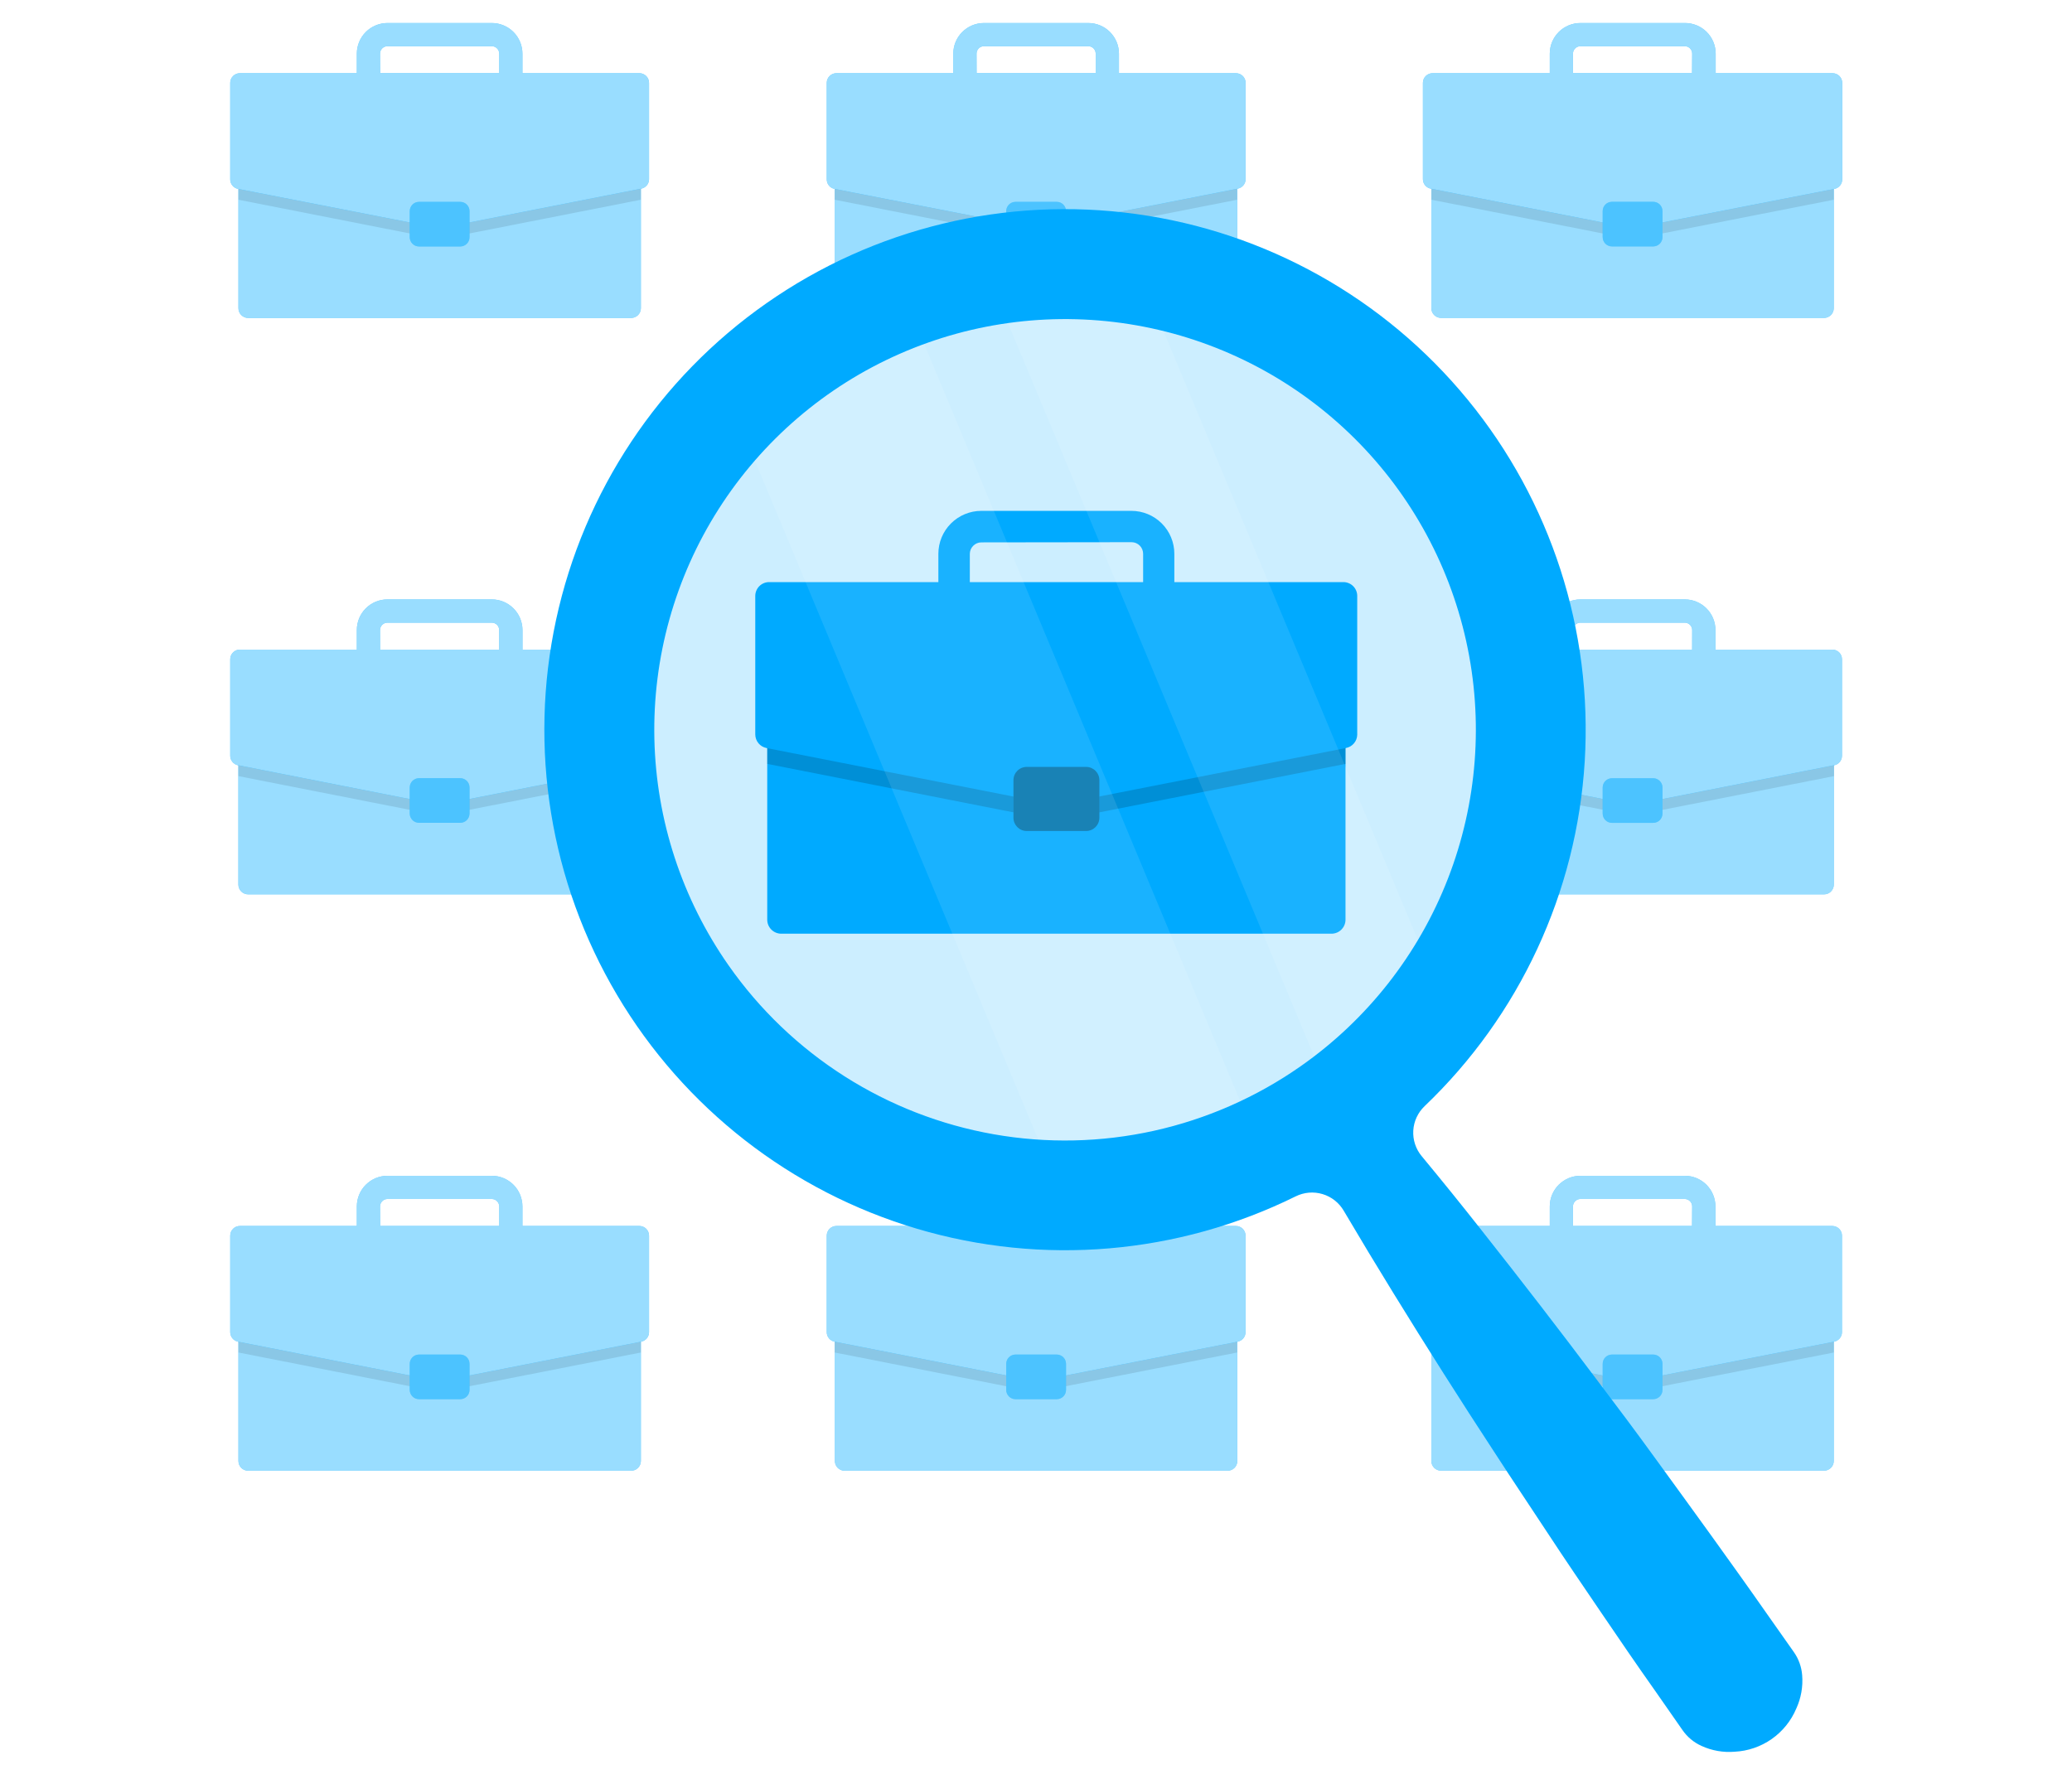 <svg width="144" height="124" viewBox="0 0 144 155" fill="none" xmlns="http://www.w3.org/2000/svg">
<g clip-path="url(#clip0_1507_3907)" filter="url(#filter0_d_1507_3907)">
<path d="M88.641 111.224H55.377C54.908 111.224 54.527 111.604 54.527 112.073V125.947C54.527 126.416 54.908 126.796 55.377 126.796H88.641C89.11 126.796 89.49 126.416 89.49 125.947V112.073C89.49 111.604 89.11 111.224 88.641 111.224Z" fill="#00AAFF"/>
<path opacity="0.6" d="M88.641 111.224H55.377C54.908 111.224 54.527 111.604 54.527 112.073V125.947C54.527 126.416 54.908 126.796 55.377 126.796H88.641C89.11 126.796 89.49 126.416 89.49 125.947V112.073C89.49 111.604 89.11 111.224 88.641 111.224Z" fill="white"/>
<path opacity="0.1" d="M88.636 111.224H55.361C55.136 111.224 54.92 111.313 54.761 111.472C54.601 111.632 54.512 111.848 54.512 112.073V116.522L71.827 119.93C71.933 119.952 72.042 119.952 72.148 119.93L89.469 116.522V112.073C89.469 111.851 89.382 111.637 89.226 111.478C89.07 111.319 88.858 111.228 88.636 111.224Z" fill="black"/>
<path d="M89.367 105.528H79.206V103.824C79.205 103.12 78.924 102.445 78.426 101.947C77.928 101.449 77.253 101.168 76.549 101.167H67.472C66.768 101.168 66.093 101.449 65.595 101.947C65.097 102.445 64.816 103.12 64.815 103.824V105.528H54.66C54.437 105.528 54.224 105.617 54.067 105.774C53.91 105.931 53.821 106.145 53.821 106.367V114.758C53.822 114.952 53.89 115.139 54.013 115.289C54.136 115.438 54.307 115.541 54.496 115.58L71.85 118.994C71.956 119.01 72.065 119.01 72.171 118.994L89.524 115.58C89.715 115.541 89.886 115.439 90.01 115.289C90.134 115.14 90.203 114.952 90.205 114.758V106.367C90.205 106.145 90.117 105.931 89.959 105.774C89.802 105.617 89.589 105.528 89.367 105.528ZM66.835 103.824C66.836 103.655 66.904 103.493 67.023 103.373C67.142 103.253 67.303 103.184 67.472 103.182H76.549C76.718 103.184 76.879 103.253 76.998 103.373C77.117 103.493 77.184 103.655 77.186 103.824V105.528H66.84L66.835 103.824Z" fill="#00AAFF"/>
<path opacity="0.6" d="M89.367 105.528H79.206V103.824C79.205 103.12 78.924 102.445 78.426 101.947C77.928 101.449 77.253 101.168 76.549 101.167H67.472C66.768 101.168 66.093 101.449 65.595 101.947C65.097 102.445 64.816 103.12 64.815 103.824V105.528H54.66C54.437 105.528 54.224 105.617 54.067 105.774C53.91 105.931 53.821 106.145 53.821 106.367V114.758C53.822 114.952 53.89 115.139 54.013 115.289C54.136 115.438 54.307 115.541 54.496 115.58L71.85 118.994C71.956 119.01 72.065 119.01 72.171 118.994L89.524 115.58C89.715 115.541 89.886 115.439 90.01 115.289C90.134 115.14 90.203 114.952 90.205 114.758V106.367C90.205 106.145 90.117 105.931 89.959 105.774C89.802 105.617 89.589 105.528 89.367 105.528ZM66.835 103.824C66.836 103.655 66.904 103.493 67.023 103.373C67.142 103.253 67.303 103.184 67.472 103.182H76.549C76.718 103.184 76.879 103.253 76.998 103.373C77.117 103.493 77.184 103.655 77.186 103.824V105.528H66.84L66.835 103.824Z" fill="white"/>
<path d="M73.803 116.701H70.22C69.775 116.701 69.414 117.062 69.414 117.507V119.772C69.414 120.217 69.775 120.578 70.22 120.578H73.803C74.248 120.578 74.609 120.217 74.609 119.772V117.507C74.609 117.062 74.248 116.701 73.803 116.701Z" fill="#00AAFF"/>
<path opacity="0.3" d="M73.803 116.701H70.22C69.775 116.701 69.414 117.062 69.414 117.507V119.772C69.414 120.217 69.775 120.578 70.22 120.578H73.803C74.248 120.578 74.609 120.217 74.609 119.772V117.507C74.609 117.062 74.248 116.701 73.803 116.701Z" fill="white"/>
<path d="M88.641 11.057H55.377C54.908 11.057 54.527 11.437 54.527 11.906V25.78C54.527 26.249 54.908 26.629 55.377 26.629H88.641C89.11 26.629 89.49 26.249 89.49 25.78V11.906C89.49 11.437 89.11 11.057 88.641 11.057Z" fill="#00AAFF"/>
<path opacity="0.6" d="M88.641 11.057H55.377C54.908 11.057 54.527 11.437 54.527 11.906V25.78C54.527 26.249 54.908 26.629 55.377 26.629H88.641C89.11 26.629 89.49 26.249 89.49 25.78V11.906C89.49 11.437 89.11 11.057 88.641 11.057Z" fill="white"/>
<path opacity="0.1" d="M88.636 11.057H55.361C55.136 11.057 54.92 11.146 54.761 11.305C54.601 11.465 54.512 11.681 54.512 11.906V16.355L71.827 19.763C71.933 19.785 72.042 19.785 72.148 19.763L89.469 16.355V11.906C89.469 11.684 89.382 11.47 89.226 11.311C89.07 11.152 88.858 11.061 88.636 11.057Z" fill="black"/>
<path d="M89.367 5.361H79.206V3.657C79.205 2.953 78.924 2.278 78.426 1.78C77.928 1.282 77.253 1.001 76.549 1H67.472C66.768 1.001 66.093 1.282 65.595 1.78C65.097 2.278 64.816 2.953 64.815 3.657V5.361H54.66C54.437 5.361 54.224 5.45 54.067 5.607C53.91 5.764 53.821 5.978 53.821 6.2V14.591C53.821 14.785 53.889 14.973 54.012 15.123C54.135 15.273 54.306 15.375 54.496 15.413L71.85 18.805C71.956 18.827 72.065 18.827 72.171 18.805L89.524 15.391C89.713 15.355 89.883 15.257 90.008 15.111C90.132 14.966 90.204 14.782 90.21 14.591V6.2C90.21 6.089 90.189 5.98 90.146 5.878C90.104 5.776 90.041 5.683 89.963 5.605C89.885 5.527 89.791 5.466 89.689 5.424C89.587 5.382 89.477 5.361 89.367 5.361ZM66.835 3.657C66.835 3.488 66.902 3.325 67.021 3.205C67.141 3.084 67.302 3.016 67.472 3.015H76.549C76.717 3.016 76.879 3.084 76.998 3.203C77.117 3.322 77.184 3.483 77.186 3.652V5.356H66.84L66.835 3.657Z" fill="#00AAFF"/>
<path opacity="0.6" d="M89.367 5.361H79.206V3.657C79.205 2.953 78.924 2.278 78.426 1.78C77.928 1.282 77.253 1.001 76.549 1H67.472C66.768 1.001 66.093 1.282 65.595 1.78C65.097 2.278 64.816 2.953 64.815 3.657V5.361H54.66C54.437 5.361 54.224 5.45 54.067 5.607C53.91 5.764 53.821 5.978 53.821 6.2V14.591C53.821 14.785 53.889 14.973 54.012 15.123C54.135 15.273 54.306 15.375 54.496 15.413L71.85 18.805C71.956 18.827 72.065 18.827 72.171 18.805L89.524 15.391C89.713 15.355 89.883 15.257 90.008 15.111C90.132 14.966 90.204 14.782 90.21 14.591V6.2C90.21 6.089 90.189 5.98 90.146 5.878C90.104 5.776 90.041 5.683 89.963 5.605C89.885 5.527 89.791 5.466 89.689 5.424C89.587 5.382 89.477 5.361 89.367 5.361ZM66.835 3.657C66.835 3.488 66.902 3.325 67.021 3.205C67.141 3.084 67.302 3.016 67.472 3.015H76.549C76.717 3.016 76.879 3.084 76.998 3.203C77.117 3.322 77.184 3.483 77.186 3.652V5.356H66.84L66.835 3.657Z" fill="white"/>
<path d="M73.803 16.54H70.22C69.775 16.54 69.414 16.901 69.414 17.346V19.611C69.414 20.056 69.775 20.417 70.22 20.417H73.803C74.248 20.417 74.609 20.056 74.609 19.611V17.346C74.609 16.901 74.248 16.54 73.803 16.54Z" fill="#00AAFF"/>
<path opacity="0.3" d="M73.803 16.54H70.22C69.775 16.54 69.414 16.901 69.414 17.346V19.611C69.414 20.056 69.775 20.417 70.22 20.417H73.803C74.248 20.417 74.609 20.056 74.609 19.611V17.346C74.609 16.901 74.248 16.54 73.803 16.54Z" fill="white"/>
<path d="M36.826 111.224H3.562C3.093 111.224 2.713 111.604 2.713 112.073V125.947C2.713 126.416 3.093 126.796 3.562 126.796H36.826C37.295 126.796 37.675 126.416 37.675 125.947V112.073C37.675 111.604 37.295 111.224 36.826 111.224Z" fill="#00AAFF"/>
<path opacity="0.6" d="M36.826 111.224H3.562C3.093 111.224 2.713 111.604 2.713 112.073V125.947C2.713 126.416 3.093 126.796 3.562 126.796H36.826C37.295 126.796 37.675 126.416 37.675 125.947V112.073C37.675 111.604 37.295 111.224 36.826 111.224Z" fill="white"/>
<path opacity="0.1" d="M36.848 111.224H3.562C3.337 111.224 3.121 111.313 2.962 111.472C2.802 111.632 2.713 111.848 2.713 112.073V116.522L20.028 119.93C20.136 119.952 20.247 119.952 20.355 119.93L37.675 116.522V112.073C37.675 111.851 37.589 111.639 37.434 111.48C37.28 111.321 37.069 111.229 36.848 111.224Z" fill="black"/>
<path d="M37.545 105.528H27.385V103.824C27.383 103.12 27.103 102.445 26.605 101.947C26.107 101.449 25.432 101.168 24.728 101.167H15.656C14.952 101.168 14.277 101.449 13.779 101.947C13.281 102.445 13 103.12 12.999 103.824V105.528H2.839C2.616 105.528 2.403 105.617 2.246 105.774C2.088 105.931 2 106.145 2 106.367V114.758C2.001 114.952 2.069 115.139 2.192 115.289C2.315 115.438 2.485 115.541 2.675 115.58L20.029 118.994C20.137 119.01 20.247 119.01 20.355 118.994L37.709 115.58C37.898 115.541 38.069 115.438 38.192 115.289C38.315 115.139 38.383 114.952 38.384 114.758V106.367C38.384 106.145 38.295 105.931 38.138 105.774C37.981 105.617 37.768 105.528 37.545 105.528ZM15.014 103.824C15.016 103.655 15.085 103.493 15.205 103.373C15.325 103.253 15.487 103.184 15.656 103.182H24.728C24.897 103.184 25.059 103.253 25.179 103.373C25.299 103.493 25.367 103.655 25.37 103.824V105.528H15.024L15.014 103.824Z" fill="#00AAFF"/>
<path opacity="0.6" d="M37.545 105.528H27.385V103.824C27.383 103.12 27.103 102.445 26.605 101.947C26.107 101.449 25.432 101.168 24.728 101.167H15.656C14.952 101.168 14.277 101.449 13.779 101.947C13.281 102.445 13 103.12 12.999 103.824V105.528H2.839C2.616 105.528 2.403 105.617 2.246 105.774C2.088 105.931 2 106.145 2 106.367V114.758C2.001 114.952 2.069 115.139 2.192 115.289C2.315 115.438 2.485 115.541 2.675 115.58L20.029 118.994C20.137 119.01 20.247 119.01 20.355 118.994L37.709 115.58C37.898 115.541 38.069 115.438 38.192 115.289C38.315 115.139 38.383 114.952 38.384 114.758V106.367C38.384 106.145 38.295 105.931 38.138 105.774C37.981 105.617 37.768 105.528 37.545 105.528ZM15.014 103.824C15.016 103.655 15.085 103.493 15.205 103.373C15.325 103.253 15.487 103.184 15.656 103.182H24.728C24.897 103.184 25.059 103.253 25.179 103.373C25.299 103.493 25.367 103.655 25.37 103.824V105.528H15.024L15.014 103.824Z" fill="white"/>
<path d="M21.983 116.701H18.401C17.956 116.701 17.595 117.062 17.595 117.507V119.772C17.595 120.217 17.956 120.578 18.401 120.578H21.983C22.428 120.578 22.789 120.217 22.789 119.772V117.507C22.789 117.062 22.428 116.701 21.983 116.701Z" fill="#00AAFF"/>
<path opacity="0.3" d="M21.983 116.701H18.401C17.956 116.701 17.595 117.062 17.595 117.507V119.772C17.595 120.217 17.956 120.578 18.401 120.578H21.983C22.428 120.578 22.789 120.217 22.789 119.772V117.507C22.789 117.062 22.428 116.701 21.983 116.701Z" fill="white"/>
<path d="M36.826 11.057H3.562C3.093 11.057 2.713 11.437 2.713 11.906V25.78C2.713 26.249 3.093 26.629 3.562 26.629H36.826C37.295 26.629 37.675 26.249 37.675 25.78V11.906C37.675 11.437 37.295 11.057 36.826 11.057Z" fill="#00AAFF"/>
<path opacity="0.6" d="M36.826 11.057H3.562C3.093 11.057 2.713 11.437 2.713 11.906V25.78C2.713 26.249 3.093 26.629 3.562 26.629H36.826C37.295 26.629 37.675 26.249 37.675 25.78V11.906C37.675 11.437 37.295 11.057 36.826 11.057Z" fill="white"/>
<path opacity="0.1" d="M36.848 11.057H3.562C3.337 11.057 3.121 11.146 2.962 11.305C2.802 11.465 2.713 11.681 2.713 11.906V16.355L20.028 19.763C20.136 19.785 20.247 19.785 20.355 19.763L37.675 16.355V11.906C37.675 11.684 37.589 11.472 37.434 11.313C37.28 11.154 37.069 11.062 36.848 11.057Z" fill="black"/>
<path d="M37.545 5.361H27.385V3.657C27.383 2.953 27.103 2.278 26.605 1.78C26.107 1.282 25.432 1.001 24.728 1H15.656C14.952 1.001 14.277 1.282 13.779 1.78C13.281 2.278 13 2.953 12.999 3.657V5.361H2.839C2.616 5.361 2.403 5.45 2.246 5.607C2.088 5.764 2 5.978 2 6.2V14.591C2 14.785 2.067 14.973 2.191 15.123C2.314 15.273 2.485 15.375 2.675 15.413L20.029 18.805C20.136 18.827 20.247 18.827 20.355 18.805L37.709 15.391C37.899 15.353 38.07 15.251 38.193 15.101C38.316 14.951 38.384 14.763 38.384 14.569V6.2C38.384 5.978 38.295 5.764 38.138 5.607C37.981 5.45 37.768 5.361 37.545 5.361ZM15.014 3.657C15.015 3.487 15.083 3.325 15.203 3.204C15.324 3.084 15.486 3.016 15.656 3.015H24.728C24.897 3.016 25.058 3.083 25.178 3.202C25.299 3.321 25.367 3.483 25.37 3.652V5.356H15.024L15.014 3.657Z" fill="#00AAFF"/>
<path opacity="0.6" d="M37.545 5.361H27.385V3.657C27.383 2.953 27.103 2.278 26.605 1.78C26.107 1.282 25.432 1.001 24.728 1H15.656C14.952 1.001 14.277 1.282 13.779 1.78C13.281 2.278 13 2.953 12.999 3.657V5.361H2.839C2.616 5.361 2.403 5.45 2.246 5.607C2.088 5.764 2 5.978 2 6.2V14.591C2 14.785 2.067 14.973 2.191 15.123C2.314 15.273 2.485 15.375 2.675 15.413L20.029 18.805C20.136 18.827 20.247 18.827 20.355 18.805L37.709 15.391C37.899 15.353 38.07 15.251 38.193 15.101C38.316 14.951 38.384 14.763 38.384 14.569V6.2C38.384 5.978 38.295 5.764 38.138 5.607C37.981 5.45 37.768 5.361 37.545 5.361ZM15.014 3.657C15.015 3.487 15.083 3.325 15.203 3.204C15.324 3.084 15.486 3.016 15.656 3.015H24.728C24.897 3.016 25.058 3.083 25.178 3.202C25.299 3.321 25.367 3.483 25.37 3.652V5.356H15.024L15.014 3.657Z" fill="white"/>
<path d="M21.983 16.54H18.401C17.956 16.54 17.595 16.901 17.595 17.346V19.611C17.595 20.056 17.956 20.417 18.401 20.417H21.983C22.428 20.417 22.789 20.056 22.789 19.611V17.346C22.789 16.901 22.428 16.54 21.983 16.54Z" fill="#00AAFF"/>
<path opacity="0.3" d="M21.983 16.54H18.401C17.956 16.54 17.595 16.901 17.595 17.346V19.611C17.595 20.056 17.956 20.417 18.401 20.417H21.983C22.428 20.417 22.789 20.056 22.789 19.611V17.346C22.789 16.901 22.428 16.54 21.983 16.54Z" fill="white"/>
<path d="M32.492 76.713H3.563C3.336 76.713 3.119 76.623 2.958 76.463C2.798 76.303 2.708 76.085 2.708 75.859V61.99C2.709 61.876 2.733 61.763 2.779 61.658C2.801 61.609 2.826 61.562 2.855 61.516C2.885 61.47 2.922 61.428 2.964 61.391C3.123 61.232 3.338 61.142 3.563 61.141H30.946C30.718 63.041 30.643 64.957 30.723 66.869C30.723 67.179 30.723 67.49 30.772 67.794C30.81 68.366 30.853 68.943 30.919 69.515C31.199 71.962 31.726 74.373 32.492 76.713Z" fill="#00AAFF"/>
<path opacity="0.6" d="M32.492 76.713H3.563C3.336 76.713 3.119 76.623 2.958 76.463C2.798 76.303 2.708 76.085 2.708 75.859V61.99C2.709 61.876 2.733 61.763 2.779 61.658C2.801 61.609 2.826 61.562 2.855 61.516C2.885 61.47 2.922 61.428 2.964 61.391C3.123 61.232 3.338 61.142 3.563 61.141H30.946C30.718 63.041 30.643 64.957 30.723 66.869C30.723 67.179 30.723 67.49 30.772 67.794C30.81 68.366 30.853 68.943 30.919 69.515C31.199 71.962 31.726 74.373 32.492 76.713Z" fill="white"/>
<path opacity="0.1" d="M30.945 61.141C30.718 63.041 30.643 64.957 30.722 66.869C30.722 67.179 30.722 67.49 30.771 67.794L22.789 69.363L20.349 69.842C20.244 69.869 20.134 69.869 20.028 69.842L17.594 69.368L2.713 66.439V61.985C2.715 61.873 2.737 61.762 2.778 61.658C2.8 61.609 2.826 61.562 2.854 61.516C2.885 61.47 2.921 61.428 2.963 61.391C3.122 61.232 3.337 61.142 3.562 61.141H30.945Z" fill="black"/>
<path d="M32.084 55.446H27.39V53.741C27.387 53.036 27.106 52.361 26.607 51.864C26.108 51.366 25.432 51.085 24.728 51.084H15.656C14.951 51.084 14.276 51.364 13.777 51.862C13.279 52.361 12.999 53.036 12.999 53.741V55.446H2.839C2.728 55.446 2.619 55.467 2.518 55.509C2.416 55.551 2.323 55.613 2.246 55.691C2.168 55.769 2.106 55.861 2.064 55.963C2.022 56.065 2 56.174 2 56.284V64.669C2 64.865 2.068 65.054 2.192 65.205C2.316 65.356 2.489 65.459 2.681 65.497H2.713L17.595 68.432L20.029 68.906C20.134 68.927 20.244 68.927 20.35 68.906L22.789 68.426L30.723 66.864C30.643 64.951 30.718 63.036 30.946 61.136C31.172 59.211 31.552 57.309 32.084 55.446ZM15.014 53.741C15.017 53.572 15.085 53.411 15.205 53.292C15.325 53.173 15.487 53.105 15.656 53.104H24.728C24.896 53.105 25.057 53.173 25.177 53.292C25.296 53.411 25.363 53.573 25.365 53.741V55.446H15.019L15.014 53.741Z" fill="#00AAFF"/>
<path opacity="0.6" d="M32.084 55.446H27.39V53.741C27.387 53.036 27.106 52.361 26.607 51.864C26.108 51.366 25.432 51.085 24.728 51.084H15.656C14.951 51.084 14.276 51.364 13.777 51.862C13.279 52.361 12.999 53.036 12.999 53.741V55.446H2.839C2.728 55.446 2.619 55.467 2.518 55.509C2.416 55.551 2.323 55.613 2.246 55.691C2.168 55.769 2.106 55.861 2.064 55.963C2.022 56.065 2 56.174 2 56.284V64.669C2 64.865 2.068 65.054 2.192 65.205C2.316 65.356 2.489 65.459 2.681 65.497H2.713L17.595 68.432L20.029 68.906C20.134 68.927 20.244 68.927 20.35 68.906L22.789 68.426L30.723 66.864C30.643 64.951 30.718 63.036 30.946 61.136C31.172 59.211 31.552 57.309 32.084 55.446ZM15.014 53.741C15.017 53.572 15.085 53.411 15.205 53.292C15.325 53.173 15.487 53.105 15.656 53.104H24.728C24.896 53.105 25.057 53.173 25.177 53.292C25.296 53.411 25.363 53.573 25.365 53.741V55.446H15.019L15.014 53.741Z" fill="white"/>
<path d="M21.983 66.618H18.401C17.956 66.618 17.595 66.979 17.595 67.424V69.689C17.595 70.134 17.956 70.495 18.401 70.495H21.983C22.428 70.495 22.789 70.134 22.789 69.689V67.424C22.789 66.979 22.428 66.618 21.983 66.618Z" fill="#00AAFF"/>
<path opacity="0.3" d="M21.983 66.618H18.401C17.956 66.618 17.595 66.979 17.595 67.424V69.689C17.595 70.134 17.956 70.495 18.401 70.495H21.983C22.428 70.495 22.789 70.134 22.789 69.689V67.424C22.789 66.979 22.428 66.618 21.983 66.618Z" fill="white"/>
<path d="M107.193 126.792H140.456C140.925 126.792 141.306 126.412 141.306 125.943V112.069C141.306 111.6 140.925 111.219 140.456 111.219H107.193C106.723 111.219 106.343 111.6 106.343 112.069V125.943C106.343 126.412 106.723 126.792 107.193 126.792Z" fill="#00AAFF"/>
<path opacity="0.6" d="M107.193 126.792H140.456C140.925 126.792 141.306 126.412 141.306 125.943V112.069C141.306 111.6 140.925 111.219 140.456 111.219H107.193C106.723 111.219 106.343 111.6 106.343 112.069V125.943C106.343 126.412 106.723 126.792 107.193 126.792Z" fill="white"/>
<path opacity="0.1" d="M107.198 111.224H140.457C140.682 111.224 140.898 111.313 141.057 111.473C141.217 111.632 141.306 111.848 141.306 112.073V116.522L123.969 119.931C123.863 119.952 123.754 119.952 123.648 119.931L106.327 116.522V112.073C106.327 111.96 106.35 111.848 106.394 111.743C106.438 111.639 106.502 111.544 106.584 111.465C106.665 111.386 106.761 111.324 106.867 111.282C106.972 111.241 107.085 111.221 107.198 111.224Z" fill="black"/>
<path d="M106.473 105.528H116.633V103.824C116.634 103.12 116.915 102.445 117.413 101.947C117.911 101.449 118.586 101.168 119.29 101.167H128.367C129.071 101.168 129.746 101.449 130.244 101.947C130.742 102.445 131.023 103.12 131.024 103.824V105.528H141.179C141.289 105.528 141.398 105.55 141.5 105.592C141.602 105.634 141.694 105.696 141.772 105.774C141.85 105.852 141.912 105.944 141.954 106.046C141.996 106.148 142.018 106.257 142.018 106.367V114.758C142.017 114.952 141.949 115.139 141.826 115.289C141.703 115.438 141.532 115.541 141.343 115.58L123.968 118.994C123.859 119.01 123.749 119.01 123.641 118.994L106.287 115.58C106.098 115.541 105.927 115.438 105.804 115.289C105.681 115.139 105.613 114.952 105.612 114.758V106.367C105.612 106.255 105.635 106.144 105.678 106.041C105.722 105.938 105.785 105.844 105.866 105.766C105.946 105.688 106.041 105.627 106.145 105.586C106.249 105.545 106.361 105.526 106.473 105.528ZM129.004 103.824C129.003 103.655 128.935 103.493 128.816 103.373C128.697 103.253 128.536 103.184 128.367 103.182H119.29C119.121 103.184 118.959 103.253 118.839 103.373C118.719 103.493 118.651 103.655 118.648 103.824V105.528H128.993L129.004 103.824Z" fill="#00AAFF"/>
<path opacity="0.6" d="M106.473 105.528H116.633V103.824C116.634 103.12 116.915 102.445 117.413 101.947C117.911 101.449 118.586 101.168 119.29 101.167H128.367C129.071 101.168 129.746 101.449 130.244 101.947C130.742 102.445 131.023 103.12 131.024 103.824V105.528H141.179C141.289 105.528 141.398 105.55 141.5 105.592C141.602 105.634 141.694 105.696 141.772 105.774C141.85 105.852 141.912 105.944 141.954 106.046C141.996 106.148 142.018 106.257 142.018 106.367V114.758C142.017 114.952 141.949 115.139 141.826 115.289C141.703 115.438 141.532 115.541 141.343 115.58L123.968 118.994C123.859 119.01 123.749 119.01 123.641 118.994L106.287 115.58C106.098 115.541 105.927 115.438 105.804 115.289C105.681 115.139 105.613 114.952 105.612 114.758V106.367C105.612 106.255 105.635 106.144 105.678 106.041C105.722 105.938 105.785 105.844 105.866 105.766C105.946 105.688 106.041 105.627 106.145 105.586C106.249 105.545 106.361 105.526 106.473 105.528ZM129.004 103.824C129.003 103.655 128.935 103.493 128.816 103.373C128.697 103.253 128.536 103.184 128.367 103.182H119.29C119.121 103.184 118.959 103.253 118.839 103.373C118.719 103.493 118.651 103.655 118.648 103.824V105.528H128.993L129.004 103.824Z" fill="white"/>
<path d="M122.035 120.578H125.618C126.063 120.578 126.424 120.217 126.424 119.772V117.507C126.424 117.062 126.063 116.701 125.618 116.701H122.035C121.59 116.701 121.229 117.062 121.229 117.507V119.772C121.229 120.217 121.59 120.578 122.035 120.578Z" fill="#00AAFF"/>
<path opacity="0.3" d="M122.035 120.578H125.618C126.063 120.578 126.424 120.217 126.424 119.772V117.507C126.424 117.062 126.063 116.701 125.618 116.701H122.035C121.59 116.701 121.229 117.062 121.229 117.507V119.772C121.229 120.217 121.59 120.578 122.035 120.578Z" fill="white"/>
<path d="M107.193 26.625L140.456 26.625C140.925 26.625 141.306 26.245 141.306 25.776V11.902C141.306 11.432 140.925 11.052 140.456 11.052L107.193 11.052C106.723 11.052 106.343 11.432 106.343 11.902V25.776C106.343 26.245 106.723 26.625 107.193 26.625Z" fill="#00AAFF"/>
<path opacity="0.6" d="M107.193 26.625L140.456 26.625C140.925 26.625 141.306 26.245 141.306 25.776V11.902C141.306 11.432 140.925 11.052 140.456 11.052L107.193 11.052C106.723 11.052 106.343 11.432 106.343 11.902V25.776C106.343 26.245 106.723 26.625 107.193 26.625Z" fill="white"/>
<path opacity="0.1" d="M107.198 11.057H140.456C140.682 11.057 140.898 11.146 141.057 11.305C141.216 11.465 141.306 11.681 141.306 11.906V16.355L123.969 19.763C123.863 19.785 123.753 19.785 123.648 19.763L106.349 16.355V11.906C106.349 11.681 106.438 11.465 106.597 11.305C106.757 11.146 106.973 11.057 107.198 11.057Z" fill="black"/>
<path d="M106.473 5.362H116.633V3.657C116.634 2.953 116.915 2.278 117.413 1.78C117.911 1.282 118.586 1.001 119.29 1H128.367C128.718 0.998 129.065 1.065 129.39 1.198C129.714 1.33 130.01 1.525 130.259 1.772C130.507 2.019 130.705 2.313 130.84 2.636C130.975 2.96 131.045 3.307 131.046 3.657V5.362H141.201C141.423 5.362 141.637 5.45 141.794 5.607C141.951 5.764 142.04 5.978 142.04 6.2V14.591C142.04 14.785 141.972 14.973 141.849 15.123C141.726 15.273 141.555 15.375 141.364 15.413L123.968 18.805C123.86 18.827 123.749 18.827 123.641 18.805L106.287 15.391C106.097 15.354 105.926 15.251 105.803 15.101C105.68 14.951 105.612 14.763 105.612 14.569V6.2C105.612 6.088 105.635 5.977 105.678 5.874C105.722 5.771 105.785 5.677 105.866 5.599C105.946 5.521 106.041 5.46 106.145 5.419C106.249 5.378 106.361 5.359 106.473 5.362ZM129.004 3.657C129.004 3.488 128.937 3.325 128.818 3.205C128.699 3.084 128.537 3.016 128.367 3.015H119.29C119.121 3.016 118.959 3.084 118.839 3.203C118.719 3.322 118.651 3.483 118.648 3.652V5.356H128.993L129.004 3.657Z" fill="#00AAFF"/>
<path opacity="0.6" d="M106.473 5.362H116.633V3.657C116.634 2.953 116.915 2.278 117.413 1.78C117.911 1.282 118.586 1.001 119.29 1H128.367C128.718 0.998 129.065 1.065 129.39 1.198C129.714 1.33 130.01 1.525 130.259 1.772C130.507 2.019 130.705 2.313 130.84 2.636C130.975 2.96 131.045 3.307 131.046 3.657V5.362H141.201C141.423 5.362 141.637 5.45 141.794 5.607C141.951 5.764 142.04 5.978 142.04 6.2V14.591C142.04 14.785 141.972 14.973 141.849 15.123C141.726 15.273 141.555 15.375 141.364 15.413L123.968 18.805C123.86 18.827 123.749 18.827 123.641 18.805L106.287 15.391C106.097 15.354 105.926 15.251 105.803 15.101C105.68 14.951 105.612 14.763 105.612 14.569V6.2C105.612 6.088 105.635 5.977 105.678 5.874C105.722 5.771 105.785 5.677 105.866 5.599C105.946 5.521 106.041 5.46 106.145 5.419C106.249 5.378 106.361 5.359 106.473 5.362ZM129.004 3.657C129.004 3.488 128.937 3.325 128.818 3.205C128.699 3.084 128.537 3.016 128.367 3.015H119.29C119.121 3.016 118.959 3.084 118.839 3.203C118.719 3.322 118.651 3.483 118.648 3.652V5.356H128.993L129.004 3.657Z" fill="white"/>
<path d="M122.035 20.412H125.618C126.063 20.412 126.424 20.051 126.424 19.606V17.341C126.424 16.896 126.063 16.535 125.618 16.535H122.035C121.59 16.535 121.229 16.896 121.229 17.341V19.606C121.229 20.051 121.59 20.412 122.035 20.412Z" fill="#00AAFF"/>
<path opacity="0.3" d="M122.035 20.412H125.618C126.063 20.412 126.424 20.051 126.424 19.606V17.341C126.424 16.896 126.063 16.535 125.618 16.535H122.035C121.59 16.535 121.229 16.896 121.229 17.341V19.606C121.229 20.051 121.59 20.412 122.035 20.412Z" fill="white"/>
<path d="M111.549 76.713H140.462C140.688 76.712 140.904 76.621 141.063 76.461C141.222 76.301 141.311 76.084 141.311 75.859V61.99C141.311 61.876 141.286 61.763 141.241 61.658C141.221 61.608 141.195 61.56 141.164 61.516C141.134 61.47 141.097 61.428 141.055 61.391C140.977 61.312 140.884 61.249 140.781 61.206C140.678 61.163 140.568 61.141 140.457 61.141H113.079C113.307 63.041 113.381 64.957 113.302 66.869C113.302 67.179 113.302 67.49 113.253 67.794C113.22 68.366 113.171 68.943 113.106 69.515C112.831 71.961 112.309 74.373 111.549 76.713Z" fill="#00AAFF"/>
<path opacity="0.6" d="M111.549 76.713H140.462C140.688 76.712 140.904 76.621 141.063 76.461C141.222 76.301 141.311 76.084 141.311 75.859V61.99C141.311 61.876 141.286 61.763 141.241 61.658C141.221 61.608 141.195 61.56 141.164 61.516C141.134 61.47 141.097 61.428 141.055 61.391C140.977 61.312 140.884 61.249 140.781 61.206C140.678 61.163 140.568 61.141 140.457 61.141H113.079C113.307 63.041 113.381 64.957 113.302 66.869C113.302 67.179 113.302 67.49 113.253 67.794C113.22 68.366 113.171 68.943 113.106 69.515C112.831 71.961 112.309 74.373 111.549 76.713Z" fill="white"/>
<path opacity="0.1" d="M113.079 61.141C113.307 63.041 113.382 64.957 113.302 66.869C113.302 67.179 113.302 67.49 113.253 67.794L121.247 69.363L123.686 69.842C123.791 69.869 123.902 69.869 124.007 69.842L126.441 69.368L141.322 66.439V61.985C141.321 61.873 141.299 61.762 141.257 61.658C141.237 61.608 141.212 61.56 141.181 61.516C141.151 61.47 141.114 61.428 141.072 61.391C140.994 61.312 140.901 61.249 140.798 61.206C140.695 61.163 140.585 61.141 140.473 61.141H113.079Z" fill="black"/>
<path d="M111.935 55.446H116.634V53.741C116.635 53.037 116.916 52.362 117.414 51.864C117.912 51.366 118.587 51.085 119.291 51.084H128.363C129.068 51.084 129.744 51.364 130.243 51.862C130.743 52.36 131.024 53.036 131.025 53.741V55.446H141.18C141.403 55.446 141.616 55.534 141.773 55.691C141.93 55.848 142.019 56.062 142.019 56.284V64.669C142.019 64.864 141.952 65.053 141.829 65.204C141.706 65.354 141.534 65.458 141.344 65.497H141.305L126.424 68.432L123.968 68.9C123.862 68.922 123.753 68.922 123.647 68.9L121.208 68.421L113.274 66.858C113.429 62.999 112.969 59.139 111.913 55.424L111.935 55.446ZM129.005 53.741C129.002 53.572 128.933 53.411 128.813 53.292C128.693 53.173 128.532 53.105 128.363 53.104H119.291C119.123 53.105 118.961 53.173 118.842 53.292C118.723 53.411 118.655 53.573 118.654 53.741V55.446H129L129.005 53.741Z" fill="#00AAFF"/>
<path opacity="0.6" d="M111.935 55.446H116.634V53.741C116.635 53.037 116.916 52.362 117.414 51.864C117.912 51.366 118.587 51.085 119.291 51.084H128.363C129.068 51.084 129.744 51.364 130.243 51.862C130.743 52.36 131.024 53.036 131.025 53.741V55.446H141.18C141.403 55.446 141.616 55.534 141.773 55.691C141.93 55.848 142.019 56.062 142.019 56.284V64.669C142.019 64.864 141.952 65.053 141.829 65.204C141.706 65.354 141.534 65.458 141.344 65.497H141.305L126.424 68.432L123.968 68.9C123.862 68.922 123.753 68.922 123.647 68.9L121.208 68.421L113.274 66.858C113.429 62.999 112.969 59.139 111.913 55.424L111.935 55.446ZM129.005 53.741C129.002 53.572 128.933 53.411 128.813 53.292C128.693 53.173 128.532 53.105 128.363 53.104H119.291C119.123 53.105 118.961 53.173 118.842 53.292C118.723 53.411 118.655 53.573 118.654 53.741V55.446H129L129.005 53.741Z" fill="white"/>
<path d="M122.035 70.5H125.618C126.063 70.5 126.424 70.139 126.424 69.694V67.429C126.424 66.984 126.063 66.623 125.618 66.623H122.035C121.59 66.623 121.229 66.984 121.229 67.429V69.694C121.229 70.139 121.59 70.5 122.035 70.5Z" fill="#00AAFF"/>
<path opacity="0.3" d="M122.035 70.5H125.618C126.063 70.5 126.424 70.139 126.424 69.694V67.429C126.424 66.984 126.063 66.623 125.618 66.623H122.035C121.59 66.623 121.229 66.984 121.229 67.429V69.694C121.229 70.139 121.59 70.5 122.035 70.5Z" fill="white"/>
<path d="M97.669 57.759H49.872C49.198 57.759 48.652 58.305 48.652 58.978V78.913C48.652 79.586 49.198 80.132 49.872 80.132H97.669C98.342 80.132 98.888 79.586 98.888 78.913V58.978C98.888 58.305 98.342 57.759 97.669 57.759Z" fill="#00AAFF"/>
<path d="M80.288 54.198H67.247C66.259 54.197 65.311 53.803 64.612 53.104C63.912 52.405 63.519 51.457 63.518 50.468V47.12C63.519 46.131 63.912 45.183 64.612 44.484C65.311 43.785 66.259 43.391 67.247 43.39H80.288C81.278 43.39 82.226 43.783 82.926 44.482C83.625 45.182 84.018 46.13 84.018 47.12V50.452C84.02 50.943 83.925 51.43 83.739 51.884C83.552 52.339 83.278 52.752 82.931 53.1C82.585 53.448 82.173 53.724 81.719 53.913C81.266 54.101 80.779 54.198 80.288 54.198ZM67.247 46.129C66.985 46.131 66.734 46.236 66.548 46.422C66.362 46.607 66.255 46.857 66.251 47.12V50.452C66.251 50.719 66.357 50.975 66.546 51.164C66.735 51.353 66.991 51.459 67.258 51.459H80.299C80.566 51.459 80.823 51.353 81.011 51.164C81.2 50.975 81.306 50.719 81.306 50.452V47.12C81.306 46.852 81.2 46.596 81.011 46.407C80.823 46.218 80.566 46.112 80.299 46.112L67.247 46.129Z" fill="#00AAFF"/>
<path opacity="0.2" d="M97.663 57.759H49.877C49.717 57.758 49.558 57.789 49.409 57.85C49.26 57.911 49.125 58.001 49.011 58.114C48.898 58.227 48.807 58.362 48.746 58.511C48.684 58.659 48.652 58.818 48.652 58.978V65.376L73.536 70.277C73.689 70.31 73.847 70.31 73.999 70.277L98.888 65.376V58.978C98.888 58.818 98.856 58.659 98.795 58.511C98.733 58.362 98.643 58.227 98.529 58.114C98.415 58.001 98.28 57.911 98.132 57.85C97.983 57.789 97.824 57.758 97.663 57.759Z" fill="black"/>
<path d="M98.921 63.998L73.988 68.899C73.833 68.926 73.675 68.926 73.52 68.899L48.587 63.998C48.313 63.944 48.066 63.797 47.889 63.582C47.711 63.366 47.613 63.096 47.612 62.817V50.783C47.612 50.625 47.643 50.469 47.704 50.323C47.764 50.177 47.853 50.044 47.965 49.932C48.077 49.821 48.209 49.732 48.355 49.672C48.501 49.611 48.658 49.58 48.816 49.58H98.703C98.861 49.58 99.018 49.611 99.164 49.672C99.31 49.732 99.442 49.821 99.554 49.932C99.666 50.044 99.754 50.177 99.815 50.323C99.875 50.469 99.906 50.625 99.906 50.783V62.839C99.901 63.116 99.8 63.383 99.62 63.594C99.441 63.806 99.194 63.948 98.921 63.998Z" fill="#00AAFF"/>
<path d="M76.352 65.638H71.195C70.558 65.638 70.041 66.154 70.041 66.792V70.054C70.041 70.691 70.558 71.208 71.195 71.208H76.352C76.989 71.208 77.506 70.691 77.506 70.054V66.792C77.506 66.154 76.989 65.638 76.352 65.638Z" fill="#00AAFF"/>
<path opacity="0.4" d="M76.352 65.638H71.195C70.558 65.638 70.041 66.154 70.041 66.792V70.054C70.041 70.691 70.558 71.208 71.195 71.208H76.352C76.989 71.208 77.506 70.691 77.506 70.054V66.792C77.506 66.154 76.989 65.638 76.352 65.638Z" fill="black"/>
<path d="M128.092 138.761L130.752 142.044L134.103 140.993L131.076 136.875L128.092 138.761Z" fill="#060020"/>
<path opacity="0.2" d="M59.617 98.69C66.788 101.636 74.672 102.389 82.272 100.855C89.872 99.321 96.846 95.567 102.313 90.07C107.78 84.572 111.494 77.577 112.986 69.969C114.477 62.361 113.68 54.481 110.693 47.326C107.707 40.171 102.666 34.062 96.208 29.772C89.751 25.481 82.166 23.202 74.412 23.222C66.659 23.242 59.086 25.561 52.651 29.884C46.215 34.208 41.206 40.343 38.257 47.513C36.298 52.276 35.296 57.378 35.31 62.528C35.323 67.677 36.351 72.774 38.334 77.527C40.318 82.279 43.218 86.594 46.87 90.225C50.522 93.857 54.853 96.733 59.617 98.69Z" fill="#00AAFF"/>
<path opacity="0.1" d="M68.166 23.73L97.566 94.146C98.052 93.792 98.524 93.429 98.991 93.064C102.01 90.665 104.653 87.827 106.833 84.646L81.433 23.835C77.049 23.04 72.561 23.005 68.166 23.73Z" fill="white"/>
<path opacity="0.1" d="M46.074 35.424L73.705 101.636C79.711 101.76 85.664 100.502 91.106 97.959L60.935 25.642C55.297 27.721 50.213 31.068 46.074 35.424Z" fill="white"/>
<path d="M138.051 147.453C138.464 146.55 138.639 145.556 138.559 144.565C138.504 143.839 138.254 143.142 137.833 142.547L135.449 139.16C133.87 136.898 132.261 134.656 130.651 132.415C129.042 130.173 127.408 127.943 125.789 125.708C124.17 123.473 122.516 121.257 120.847 119.057C117.531 114.64 114.156 110.261 110.723 105.921C109.011 103.741 107.274 101.597 105.507 99.462C104.99 98.841 104.729 98.046 104.775 97.24C104.822 96.433 105.174 95.674 105.759 95.117C114.006 87.242 118.974 76.542 119.669 65.161C120.364 53.779 116.734 42.555 109.507 33.735C102.28 24.915 91.987 19.15 80.691 17.595C69.395 16.039 57.928 18.808 48.586 25.346C39.243 31.884 32.715 41.71 30.308 52.856C27.901 64.002 29.793 75.646 35.605 85.457C41.416 95.267 50.719 102.521 61.651 105.766C72.582 109.011 84.336 108.007 94.559 102.955C95.284 102.595 96.118 102.524 96.894 102.757C97.669 102.989 98.327 103.507 98.735 104.207C100.143 106.593 101.571 108.963 103.021 111.318C105.917 116.026 108.878 120.692 111.905 125.314C113.406 127.639 114.959 129.937 116.464 132.233C117.968 134.529 119.537 136.823 121.093 139.116C122.649 141.409 124.189 143.663 125.795 145.934L128.162 149.33C128.576 149.93 129.146 150.406 129.811 150.705C130.712 151.119 131.706 151.294 132.694 151.211C133.851 151.154 134.967 150.771 135.915 150.106C136.863 149.441 137.603 148.521 138.051 147.453ZM45.297 82.888C41.247 77.107 39.002 70.255 38.847 63.198C38.692 56.141 40.633 49.197 44.424 43.243C48.216 37.29 53.688 32.594 60.148 29.75C66.608 26.907 73.767 26.043 80.718 27.267C87.669 28.492 94.102 31.751 99.201 36.632C104.3 41.512 107.837 47.795 109.366 54.687C110.894 61.578 110.344 68.767 107.786 75.346C105.228 81.924 100.777 87.597 94.995 91.645C91.157 94.334 86.826 96.24 82.252 97.255C77.677 98.27 72.947 98.374 68.332 97.56C63.717 96.747 59.307 95.033 55.355 92.515C51.403 89.998 47.985 86.727 45.297 82.888Z" fill="#00AAFF"/>
</g>
<defs>
<filter id="filter0_d_1507_3907" x="0" y="0" width="144" height="155" filterUnits="userSpaceOnUse" color-interpolation-filters="sRGB">
<feFlood flood-opacity="0" result="BackgroundImageFix"/>
<feColorMatrix in="SourceAlpha" type="matrix" values="0 0 0 0 0 0 0 0 0 0 0 0 0 0 0 0 0 0 127 0" result="hardAlpha"/>
<feOffset dy="1"/>
<feGaussianBlur stdDeviation="1"/>
<feComposite in2="hardAlpha" operator="out"/>
<feColorMatrix type="matrix" values="0 0 0 0 0 0 0 0 0 0 0 0 0 0 0 0 0 0 0.2 0"/>
<feBlend mode="normal" in2="BackgroundImageFix" result="effect1_dropShadow_1507_3907"/>
<feBlend mode="normal" in="SourceGraphic" in2="effect1_dropShadow_1507_3907" result="shape"/>
</filter>
<clipPath id="clip0_1507_3907">
<rect width="140" height="151" fill="white" transform="translate(2 1)"/>
</clipPath>
</defs>
</svg>
